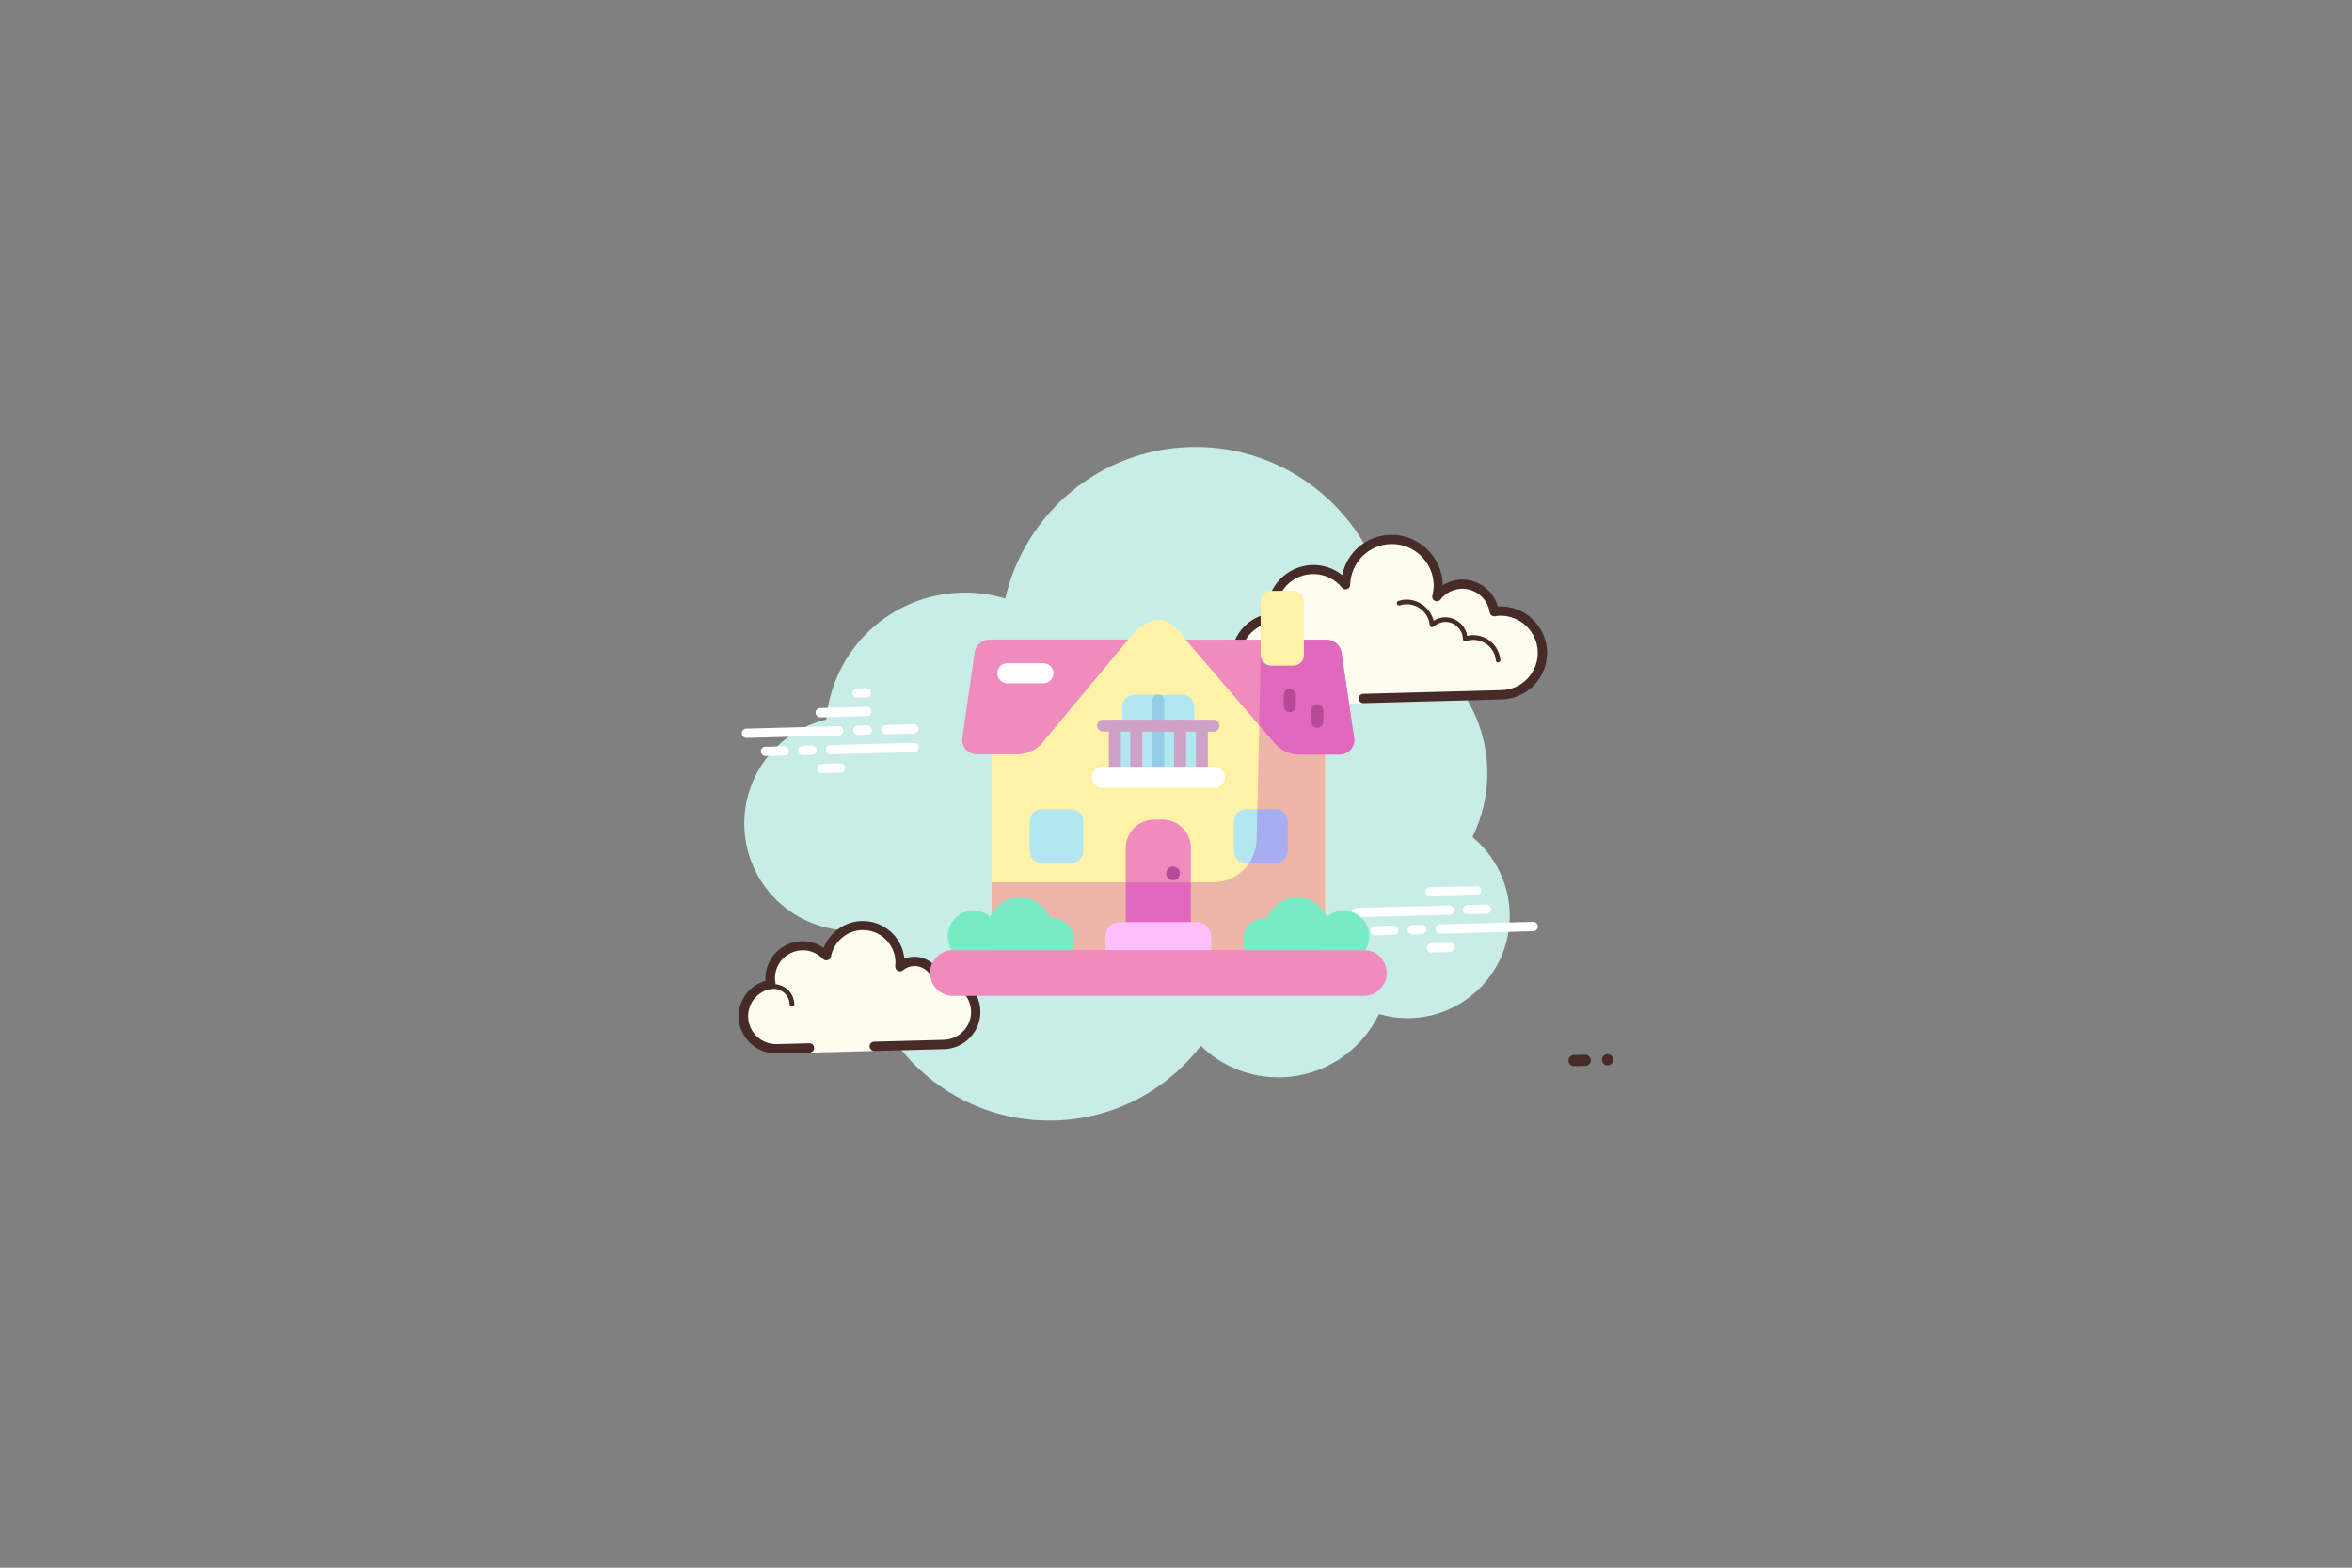 <?xml version="1.0" encoding="utf-8"?>
<!-- Generator: Adobe Illustrator 22.1.0, SVG Export Plug-In . SVG Version: 6.00 Build 0)  -->
<svg version="1.1" id="Layer_1" xmlns="http://www.w3.org/2000/svg" xmlns:xlink="http://www.w3.org/1999/xlink" x="0px" y="0px"
	 viewBox="0 0 1920 1280" style="enable-background:new 0 0 1920 1280;" xml:space="preserve">
<rect x="0" y="0" width="1920" height="1280" fill="#808080" stroke="none"/>
<style type="text/css">
	.st0{fill:#C7EDE6;}
	.st1{fill:#FFFFFF;}
	.st2{fill:#FDFCEF;}
	.st3{fill:#472B29;}
	.st4{fill:#FEF2A8;}
	.st5{fill:#EF8BBD;}
	.st6{fill:#B74A96;}
	.st7{fill:#B2E7F1;}
	.st8{fill:#95CDE6;}
	.st9{fill:#CFA1C7;}
	.st10{fill:#EEB6A8;}
	.st11{fill:#E068BD;}
	.st12{fill:#FFBFFC;}
	.st13{fill:#A7ADF1;}
	.st14{fill:#78EAC4;}
</style>
<g>
	<g>
		<path class="st0" d="M1202,683.4c8.2-16.6,12.6-35.3,12.1-55.1c-1.3-50.3-34-92.2-78.8-107.9c0-0.1,0-0.1,0-0.2
			c-2.3-88-75.6-157.5-163.6-155.2c-74.3,2-135.2,54.5-151.1,123.7c-11.3-3.4-23.3-5.1-35.7-4.8c-58.4,1.5-105.3,46.8-110.4,103.6
			c-39.3,9.4-68,45.2-66.9,87.2c1.3,48.2,41.4,86.3,89.6,85c1.3,0,2.7-0.2,4-0.3c0,1.3-0.1,2.6-0.1,4c2.3,86,73.8,153.8,159.7,151.5
			c48.9-1.3,91.8-25,119.4-61c17,16.5,40.2,26.4,65.8,25.7c35.3-0.9,65.3-21.9,79.7-51.6c8.1,2.3,16.6,3.5,25.4,3.3
			c46.1-1.2,82.5-39.6,81.3-85.7C1231.7,720.5,1219.9,698.3,1202,683.4z"/>
		<path class="st1" d="M684.6,600.5l-75.2,2c-2.1,0.1-3.8-1.6-3.9-3.7s1.6-3.8,3.7-3.9l75.2-2c2.1-0.1,3.8,1.6,3.9,3.7
			C688.4,598.7,686.7,600.5,684.6,600.5z"/>
		<path class="st1" d="M708.1,599.9l-7.6,0.2c-2.1,0.1-3.8-1.6-3.9-3.7c-0.1-2.1,1.6-3.8,3.7-3.9l7.6-0.2c2.1-0.1,3.8,1.6,3.9,3.7
			C711.9,598.1,710.2,599.9,708.1,599.9z"/>
		<path class="st1" d="M746.4,614.1l-68.3,1.8c-2.1,0.1-3.8-1.6-3.9-3.7c-0.1-2.1,1.6-3.8,3.7-3.9l68.3-1.8c2.1-0.1,3.8,1.6,3.9,3.7
			C750.2,612.3,748.5,614,746.4,614.1z"/>
		<path class="st1" d="M663,616.3l-7.6,0.2c-2.1,0.1-3.8-1.6-3.9-3.7c-0.1-2.1,1.6-3.8,3.7-3.9l7.6-0.2c2.1-0.1,3.8,1.6,3.9,3.7
			S665.1,616.2,663,616.3z"/>
		<path class="st1" d="M640.2,616.9l-15.2,0.4c-2.1,0.1-3.8-1.6-3.9-3.7c-0.1-2.1,1.6-3.8,3.7-3.9l15.2-0.4c2.1-0.1,3.8,1.6,3.9,3.7
			S642.3,616.8,640.2,616.9z"/>
		<path class="st1" d="M686.2,630.9l-15.2,0.4c-2.1,0.1-3.8-1.6-3.9-3.7c-0.1-2.1,1.6-3.8,3.7-3.9l15.2-0.4c2.1-0.1,3.8,1.6,3.9,3.7
			C689.9,629.1,688.3,630.8,686.2,630.9z"/>
		<path class="st1" d="M707.1,561.9c-1.3,0-6.2,0.2-7.6,0.2c-2.1,0.1-3.8,1.8-3.7,3.9c0.1,2.1,1.8,3.8,3.9,3.7
			c1.3,0,6.2-0.2,7.6-0.2c2.1-0.1,3.8-1.8,3.7-3.9C711,563.5,709.2,561.9,707.1,561.9z"/>
		<path class="st1" d="M707.5,577.1c-1.3,0-36.6,1-38,1c-2.1,0.1-3.8,1.8-3.7,3.9c0.1,2.1,1.8,3.8,3.9,3.7c1.3,0,36.6-1,38-1
			c2.1-0.1,3.8-1.8,3.7-3.9C711.4,578.7,709.6,577.1,707.5,577.1z"/>
		<path class="st1" d="M745.9,591.3c-1.3,0-21.4,0.6-22.8,0.6c-2.1,0.1-3.8,1.8-3.7,3.9s1.8,3.8,3.9,3.7c1.3,0,21.4-0.6,22.8-0.6
			c2.1-0.1,3.8-1.8,3.7-3.9C749.7,592.9,748,591.3,745.9,591.3z"/>
		<path class="st1" d="M1183,746.9l-75.9,2c-2.1,0.1-3.8-1.6-3.9-3.7c-0.1-2.1,1.6-3.8,3.7-3.9l75.9-2c2.1-0.1,3.8,1.6,3.9,3.7
			C1186.8,745.1,1185.1,746.9,1183,746.9z"/>
		<path class="st1" d="M1213.4,746.1l-15.2,0.4c-2.1,0.1-3.8-1.6-3.9-3.7c-0.1-2.1,1.6-3.8,3.7-3.9l15.2-0.4
			c2.1-0.1,3.8,1.6,3.9,3.7C1217.1,744.3,1215.5,746.1,1213.4,746.1z"/>
		<path class="st1" d="M1251.7,760.3l-75.9,2c-2.1,0.1-3.8-1.6-3.9-3.7s1.6-3.8,3.7-3.9l75.9-2c2.1-0.1,3.8,1.6,3.9,3.7
			C1255.5,758.5,1253.8,760.2,1251.7,760.3z"/>
		<path class="st1" d="M1160.6,762.7l-7.6,0.2c-2.1,0.1-3.8-1.6-3.9-3.7c-0.1-2.1,1.6-3.8,3.7-3.9l7.6-0.2c2.1-0.1,3.8,1.6,3.9,3.7
			C1164.4,760.9,1162.7,762.6,1160.6,762.7z"/>
		<path class="st1" d="M1137.6,763.3l-15,0.4c-2.1,0.1-3.8-1.6-3.9-3.7c-0.1-2.1,1.6-3.8,3.7-3.9l15-0.4c2.1-0.1,3.8,1.6,3.9,3.7
			C1141.4,761.5,1139.7,763.3,1137.6,763.3z"/>
		<path class="st1" d="M1205.4,731.1l-38,1c-2.1,0.1-3.8-1.6-3.9-3.7c-0.1-2.1,1.6-3.8,3.7-3.9l38-1c2.1-0.1,3.8,1.6,3.9,3.7
			C1209.1,729.3,1207.5,731.1,1205.4,731.1z"/>
		<path class="st1" d="M1183.8,777.3l-15.2,0.4c-2.1,0.1-3.8-1.6-3.9-3.7c-0.1-2.1,1.6-3.8,3.7-3.9l15.2-0.4
			c2.1-0.1,3.8,1.6,3.9,3.7C1187.6,775.5,1185.9,777.2,1183.8,777.3z"/>
		<path class="st2" d="M1090.1,570.8c0,0-27.6,0.7-46.5,1.2c-18.9,0.5-34.6-14.4-35.1-33.3c-0.5-17.7,12.7-32.5,29.9-34.6
			c-0.2-1.4-0.5-2.7-0.5-4.1c-0.5-18.9,14.4-34.6,33.3-35.1c10.9-0.3,20.7,4.7,27.1,12.5c0.5-20,16.5-36.4,36.8-36.9
			c21-0.6,38.4,16,39,37c0.1,3.4-0.4,6.6-1.2,9.8c4.7-6,11.9-10.1,20.1-10.3c13.5-0.4,24.8,9.5,26.8,22.5c1.4-0.2,2.7-0.5,4.1-0.5
			c18.9-0.5,34.6,14.4,35.1,33.3c0.5,18.9-14.4,34.6-33.3,35.1c-18.9,0.5-72.1,1.9-72.1,1.9l-40.8,1.1l0.1,3.8l-22.8,0.6
			L1090.1,570.8z"/>
		<path class="st3" d="M1134.9,436.7c23-0.6,42.2,17.6,42.9,40.7c0,0.1,0,0.2,0,0.4c4.5-2.8,9.7-4.4,15.1-4.6
			c13.9-0.4,26.1,8.9,29.9,22c0.4,0,0.7-0.1,1.1-0.1c20.9-0.6,38.4,16,39,37c0.6,20.9-16,38.4-37,39l-112.9,3
			c-2.1,0.1-3.8-1.6-3.9-3.7c-0.1-2.1,1.6-3.8,3.7-3.9l112.9-3c16.7-0.4,30-14.4,29.6-31.2c-0.4-16.7-14.4-30-31.2-29.6
			c-0.9,0-1.7,0.2-2.6,0.3l-1.1,0.2c-0.2,0-0.3,0-0.5,0c-1.9,0-3.5-1.3-3.8-3.2c-1.7-11.3-11.6-19.6-23-19.3
			c-6.7,0.2-13,3.4-17.2,8.8c-0.7,0.9-1.8,1.4-2.9,1.5c-0.6,0-1.2-0.1-1.7-0.4c-1.6-0.8-2.5-2.6-2-4.3c0.8-3.3,1.1-6.1,1.1-8.8
			c-0.5-18.8-16.2-33.8-35.1-33.3c-18.1,0.5-32.6,15.1-33.1,33.3c0,1.6-1.1,3-2.6,3.5c-0.4,0.1-0.8,0.2-1.1,0.2
			c-1.1,0-2.3-0.5-3-1.4c-6.1-7.3-14.8-11.3-24.1-11.1c-16.7,0.4-30,14.4-29.6,31.2c0,0.9,0.2,1.7,0.3,2.6l0.2,1.1
			c0.1,1-0.1,2-0.7,2.9c-0.6,0.8-1.5,1.3-2.5,1.5c-15.6,2-27,15.2-26.6,30.8c0.4,16.7,14.4,30,31.2,29.6l46.5-1.2
			c2.1-0.1,3.8,1.6,3.9,3.7c0.1,2.1-1.6,3.8-3.7,3.9l-46.5,1.2c-20.9,0.6-38.4-16-39-37c-0.5-18.2,11.9-33.8,29.4-37.8
			c0-0.3,0-0.6,0-0.9c-0.6-20.9,16-38.4,37-39c8.9-0.2,17.5,2.7,24.4,8.2C1099.5,451,1115.5,437.2,1134.9,436.7L1134.9,436.7z"/>
		<path class="st3" d="M1147.7,489.6c10.7-0.3,20,7.1,22.6,17.2c2.7-1.8,5.9-2.7,9.1-2.8c9.1-0.2,16.9,6.4,18.3,15.2
			c1.5-0.4,3-0.6,4.4-0.6c11.6-0.3,21.6,8.5,22.7,20.2c0.1,1-0.7,2-1.7,2.1c0,0-0.1,0-0.1,0c-1,0-1.8-0.7-1.9-1.7
			c-0.9-9.6-9.2-17-18.8-16.7c-1.7,0-3.6,0.4-5.6,1.1c-0.2,0.1-0.3,0.1-0.5,0.1c-0.4,0-0.8-0.1-1.2-0.4c-0.5-0.3-0.8-1-0.8-1.6
			c-0.2-7.8-6.8-14.1-14.6-13.9c-3.4,0.1-6.7,1.5-9.3,3.8c-0.3,0.3-0.8,0.5-1.2,0.5c-0.2,0-0.5,0-0.7-0.1c-0.7-0.2-1.1-0.9-1.2-1.6
			c-1-9.8-9.5-17.3-19.3-17c-1.6,0-3.2,0.3-5.2,0.9c-0.2,0.1-0.4,0.1-0.5,0.1c-0.8,0-1.6-0.5-1.9-1.3c-0.3-1,0.2-2.1,1.2-2.4
			C1143.8,490,1145.8,489.6,1147.7,489.6L1147.7,489.6z"/>
		<path class="st2" d="M660.7,855.6c0,0-11.9,0.3-26.6,0.7s-26.9-11.2-27.3-25.9c-0.4-13.5,9.5-24.8,22.5-26.8
			c-0.2-1.4-0.5-2.7-0.5-4.1c-0.4-14.7,11.2-26.9,25.9-27.3c7.8-0.2,14.9,3.1,19.9,8.3c2.6-13.8,14.5-24.4,29-24.8
			c16.8-0.4,30.7,12.8,31.2,29.6c0,1.5-0.2,2.8-0.3,4.2c3.2-2.7,7.2-4.4,11.7-4.5c9.3-0.2,17.2,6.3,19,15.1c1.4-0.2,2.7-0.5,4.1-0.5
			c14.7-0.4,26.9,11.2,27.3,25.9c0.4,14.7-11.2,26.9-25.9,27.3s-56.9,1.5-56.9,1.5l0.1,3.8l-53.1,1.4L660.7,855.6z"/>
		<path class="st3" d="M646.6,821.8c1,0,1.9-0.9,1.8-1.9c-0.2-9.3-8-16.6-17.3-16.4c-0.3,0.1-5.6,0.1-9.4,1.3
			c-1,0.3-1.6,1.4-1.3,2.4c0.3,1,1.4,1.6,2.4,1.3c3.3-1,8.3-1.1,8.4-1.1c7.2-0.2,13.2,5.5,13.4,12.7
			C644.6,821,645.5,821.9,646.6,821.8z"/>
		<circle class="st3" cx="1312.3" cy="865.3" r="4.6"/>
		<path class="st3" d="M634.3,860.1l26.6-0.7c2.1-0.1,3.8-1.8,3.7-3.9s-1.8-3.8-3.9-3.7l-26.6,0.7c-12.6,0.3-23-9.6-23.4-22.2
			c-0.3-11.4,8-21.2,19.3-23c1-0.2,1.9-0.7,2.5-1.6c0.6-0.8,0.8-1.9,0.6-2.9c-0.2-1.2-0.4-2.3-0.5-3.5c-0.3-12.6,9.6-23,22.2-23.4
			c6.5-0.2,12.5,2.4,17,7.1c1,1,2.5,1.4,3.8,1c1.4-0.4,2.4-1.5,2.7-2.9c2.3-12.2,13-21.4,25.4-21.7c14.7-0.4,26.9,11.2,27.3,25.9
			c0,1.1-0.1,2.1-0.2,3.2c-0.2,1.5,0.6,3.3,1.9,4.1c1.4,0.7,3,0.8,4.2-0.2c2.7-2.3,5.9-3.6,9.3-3.6c7.3-0.2,13.7,4.9,15.2,12.1
			c0.4,2,2.3,3.3,4.4,3c1.2-0.2,2.3-0.4,3.5-0.5c12.6-0.3,23,9.6,23.4,22.2s-9.6,23-22.2,23.4l-56.9,1.5c-2.1,0.1-3.8,1.8-3.7,3.9
			c0.1,2.1,1.8,3.8,3.9,3.7l56.9-1.5c16.7-0.4,30-14.4,29.6-31.2c-0.4-16.7-14.4-30-31.2-29.6c-0.4,0-0.9,0-1.3,0.1
			c-3.4-8.9-12.1-14.9-21.9-14.7c-2.6,0.1-5.2,0.6-7.6,1.6c-1.7-17.7-16.9-31.3-34.9-30.8c-13.9,0.4-26.1,9.2-31,21.9
			c-5.3-3.6-11.6-5.6-18-5.4c-16.7,0.4-30,14.4-29.6,31.2c0,0.4,0,0.7,0.1,1.1c-13.1,3.7-22.4,16-22,29.9
			C603.6,847.3,617.5,860.6,634.3,860.1z"/>
		<path class="st3" d="M1284.8,861.4c1.5,0,7.7-0.2,9.1-0.2c2.5-0.1,4.6,1.9,4.7,4.4s-1.9,4.6-4.4,4.7c-1.5,0-7.7,0.2-9.1,0.2
			c-2.5,0.1-4.6-1.9-4.7-4.4S1282.3,861.5,1284.8,861.4z"/>
	</g>
	<g>
		<path class="st4" d="M809.4,616v159.8h272.4V616l-81.9-93.7h-32c0,0-9.7-16.3-22.4-16.3c-12.6,0-24.6,16.3-24.6,16.3h-36.7
			L809.4,616z M809.4,616"/>
		<path class="st5" d="M1113.3,813.1H777.9c-10.3,0-18.7-8.4-18.7-18.7c0-10.3,8.4-18.7,18.7-18.7h335.4c10.3,0,18.7,8.4,18.7,18.7
			C1132,804.8,1123.6,813.1,1113.3,813.1L1113.3,813.1z M1113.3,813.1"/>
		<path class="st5" d="M808,522.3c-6.1,0-11.3,4.2-12.3,9.9l-10.1,70.3c-1.2,7.1,4.7,13.5,12.3,13.5h32.1c7.6,0,14.9-3.1,20-8.5
			l71-85.3H808z M808,522.3"/>
		<path class="st5" d="M948.9,669.2h-6.7c-12.8,0-23.2,10.4-23.2,23.2v64.5h53.1v-64.5C972.2,679.6,961.8,669.2,948.9,669.2
			L948.9,669.2z M948.9,669.2"/>
		<path class="st6" d="M963.2,713.1c0,3.1-2.5,5.6-5.6,5.6c-3.1,0-5.6-2.5-5.6-5.6c0-3.1,2.5-5.6,5.6-5.6
			C960.7,707.5,963.2,710,963.2,713.1L963.2,713.1z M963.2,713.1"/>
		<path class="st7" d="M974.9,592.5v-15.6c0-5.3-4.3-9.6-9.6-9.6l-39.5,0c-5.3,0-9.6,4.3-9.6,9.6v15.6h-6.2V626h71.1v-33.5H974.9z
			 M974.9,592.5"/>
		<path class="st8" d="M945.5,630.9c-2.7,0-4.9-2.2-4.9-4.9v-54c0-2.7,2.2-4.9,4.9-4.9c2.7,0,4.9,2.2,4.9,4.9v54
			C950.4,628.7,948.2,630.9,945.5,630.9L945.5,630.9z M945.5,630.9"/>
		<path class="st9" d="M990.6,597.4h-90.1c-2.7,0-4.9-2.2-4.9-4.9c0-2.7,2.2-4.9,4.9-4.9h90.1c2.7,0,4.9,2.2,4.9,4.9
			C995.6,595.2,993.4,597.4,990.6,597.4L990.6,597.4z M990.6,597.4"/>
		<path class="st9" d="M910.1,630.9c-2.7,0-4.9-2.2-4.9-4.9v-33.5c0-2.7,2.2-4.9,4.9-4.9c2.7,0,4.9,2.2,4.9,4.9V626
			C915,628.7,912.8,630.9,910.1,630.9L910.1,630.9z M910.1,630.9"/>
		<path class="st9" d="M927.6,630.9c-2.7,0-4.9-2.2-4.9-4.9v-33.5c0-2.7,2.2-4.9,4.9-4.9c2.7,0,4.9,2.2,4.9,4.9V626
			C932.6,628.7,930.4,630.9,927.6,630.9L927.6,630.9z M927.6,630.9"/>
		<path class="st9" d="M963.3,630.9c-2.7,0-4.9-2.2-4.9-4.9v-33.5c0-2.7,2.2-4.9,4.9-4.9s4.9,2.2,4.9,4.9V626
			C968.2,628.7,966,630.9,963.3,630.9L963.3,630.9z M963.3,630.9"/>
		<path class="st9" d="M981.1,630.9c-2.7,0-4.9-2.2-4.9-4.9v-33.5c0-2.7,2.2-4.9,4.9-4.9c2.7,0,4.9,2.2,4.9,4.9V626
			C986.1,628.7,983.9,630.9,981.1,630.9L981.1,630.9z M981.1,630.9"/>
		<path class="st1" d="M991.3,643.3h-91.3c-4.8,0-8.6-3.9-8.6-8.6c0-4.8,3.9-8.6,8.6-8.6h91.3c4.8,0,8.6,3.9,8.6,8.6
			C999.9,639.4,996,643.3,991.3,643.3L991.3,643.3z M991.3,643.3"/>
		<path class="st7" d="M874.7,704.7h-24.5c-5.3,0-9.7-4.3-9.7-9.7v-24.5c0-5.3,4.3-9.7,9.7-9.7h24.5c5.3,0,9.7,4.3,9.7,9.7V695
			C884.3,700.3,880,704.7,874.7,704.7L874.7,704.7z M874.7,704.7"/>
		<path class="st7" d="M1041.4,704.6h-24.5c-5.3,0-9.7-4.3-9.7-9.7v-24.5c0-5.3,4.3-9.7,9.7-9.7h24.5c5.3,0,9.7,4.3,9.7,9.7v24.5
			C1051.1,700.3,1046.8,704.6,1041.4,704.6L1041.4,704.6z M1041.4,704.6"/>
		<path class="st10" d="M1025.9,684.7c0,19.7-16,35.7-35.7,35.7H809.4v55.4h272.4V616l-53.1-59.7L1025.9,684.7z M1025.9,684.7"/>
		<rect x="919" y="720.5" class="st11" width="53.1" height="36.5"/>
		<path class="st12" d="M988.8,775.8h-86.4v-11.4c0-6.4,5.2-11.5,11.5-11.5h63.3c6.4,0,11.5,5.2,11.5,11.5L988.8,775.8L988.8,775.8z
			 M988.8,775.8"/>
		<path class="st13" d="M1041.4,660.7h-15l-0.5,24c0,7.3-2.2,14.2-6,19.8h21.6c5.3,0,9.7-4.3,9.7-9.7v-24.5
			C1051.1,665.1,1046.8,660.7,1041.4,660.7L1041.4,660.7z M1041.4,660.7"/>
		<path class="st5" d="M1105.4,602.5l-10.4-70.3c-1-5.7-6.2-9.9-12.3-9.9H967.9l73.2,85.3c5.1,5.4,12.3,8.5,20,8.5h32
			C1100.8,616,1106.6,609.6,1105.4,602.5L1105.4,602.5z M1105.4,602.5"/>
		<path class="st11" d="M1029.2,532.2l-1.3,59.9l13.3,15.5c5.1,5.4,12.3,8.5,20,8.5h32c7.6,0,13.4-6.4,12.2-13.5l-10.4-70.3
			c-1-5.7-6.2-9.9-12.3-9.9h-18.4l-4.8,12.3L1029.2,532.2z M1029.2,532.2"/>
		<path class="st4" d="M1055.8,543.5h-18.1c-4.7,0-8.6-3.8-8.6-8.6V491c0-4.7,3.8-8.6,8.6-8.6h18.1c4.7,0,8.6,3.8,8.6,8.6V535
			C1064.4,539.7,1060.5,543.5,1055.8,543.5L1055.8,543.5z M1055.8,543.5"/>
		<path class="st14" d="M875,775.8c1.3-2.5,2-5.3,2-8.3c0-9.9-8-17.9-17.9-17.9c-0.6,0-1.2,0-1.8,0.1c-3.8-9.9-13.4-17-24.7-17
			c-10.8,0-20.1,6.5-24.2,15.9c-3.7-3.2-8.5-5.1-13.7-5.1c-11.6,0-21,9.4-21,21c0,4.2,1.2,8.1,3.3,11.4H875z M875,775.8"/>
		<path class="st14" d="M1016.5,775.8c-1.3-2.5-2-5.3-2-8.3c0-9.9,8-17.9,17.9-17.9c0.6,0,1.2,0,1.8,0.1c3.8-9.9,13.4-17,24.7-17
			c10.8,0,20.1,6.5,24.2,15.9c3.7-3.2,8.5-5.1,13.7-5.1c11.6,0,21,9.4,21,21c0,4.2-1.2,8.1-3.3,11.4H1016.5z M1016.5,775.8"/>
		<path class="st1" d="M851.8,557.9h-29.5c-4.5,0-8.2-3.7-8.2-8.2c0-4.5,3.7-8.2,8.2-8.2h29.5c4.5,0,8.2,3.7,8.2,8.2
			C860,554.2,856.3,557.9,851.8,557.9L851.8,557.9z M851.8,557.9"/>
		<path class="st6" d="M1052.9,581.5c-2.7,0-4.9-2.2-4.9-4.9v-9.3c0-2.7,2.2-4.9,4.9-4.9c2.7,0,4.9,2.2,4.9,4.9v9.3
			C1057.8,579.3,1055.6,581.5,1052.9,581.5L1052.9,581.5z M1052.9,581.5"/>
		<path class="st6" d="M1075.4,594.2c-2.7,0-4.9-2.2-4.9-4.9v-9.3c0-2.7,2.2-4.9,4.9-4.9c2.7,0,4.9,2.2,4.9,4.9v9.3
			C1080.3,592,1078.1,594.2,1075.4,594.2L1075.4,594.2z M1075.4,594.2"/>
	</g>
</g>
</svg>
